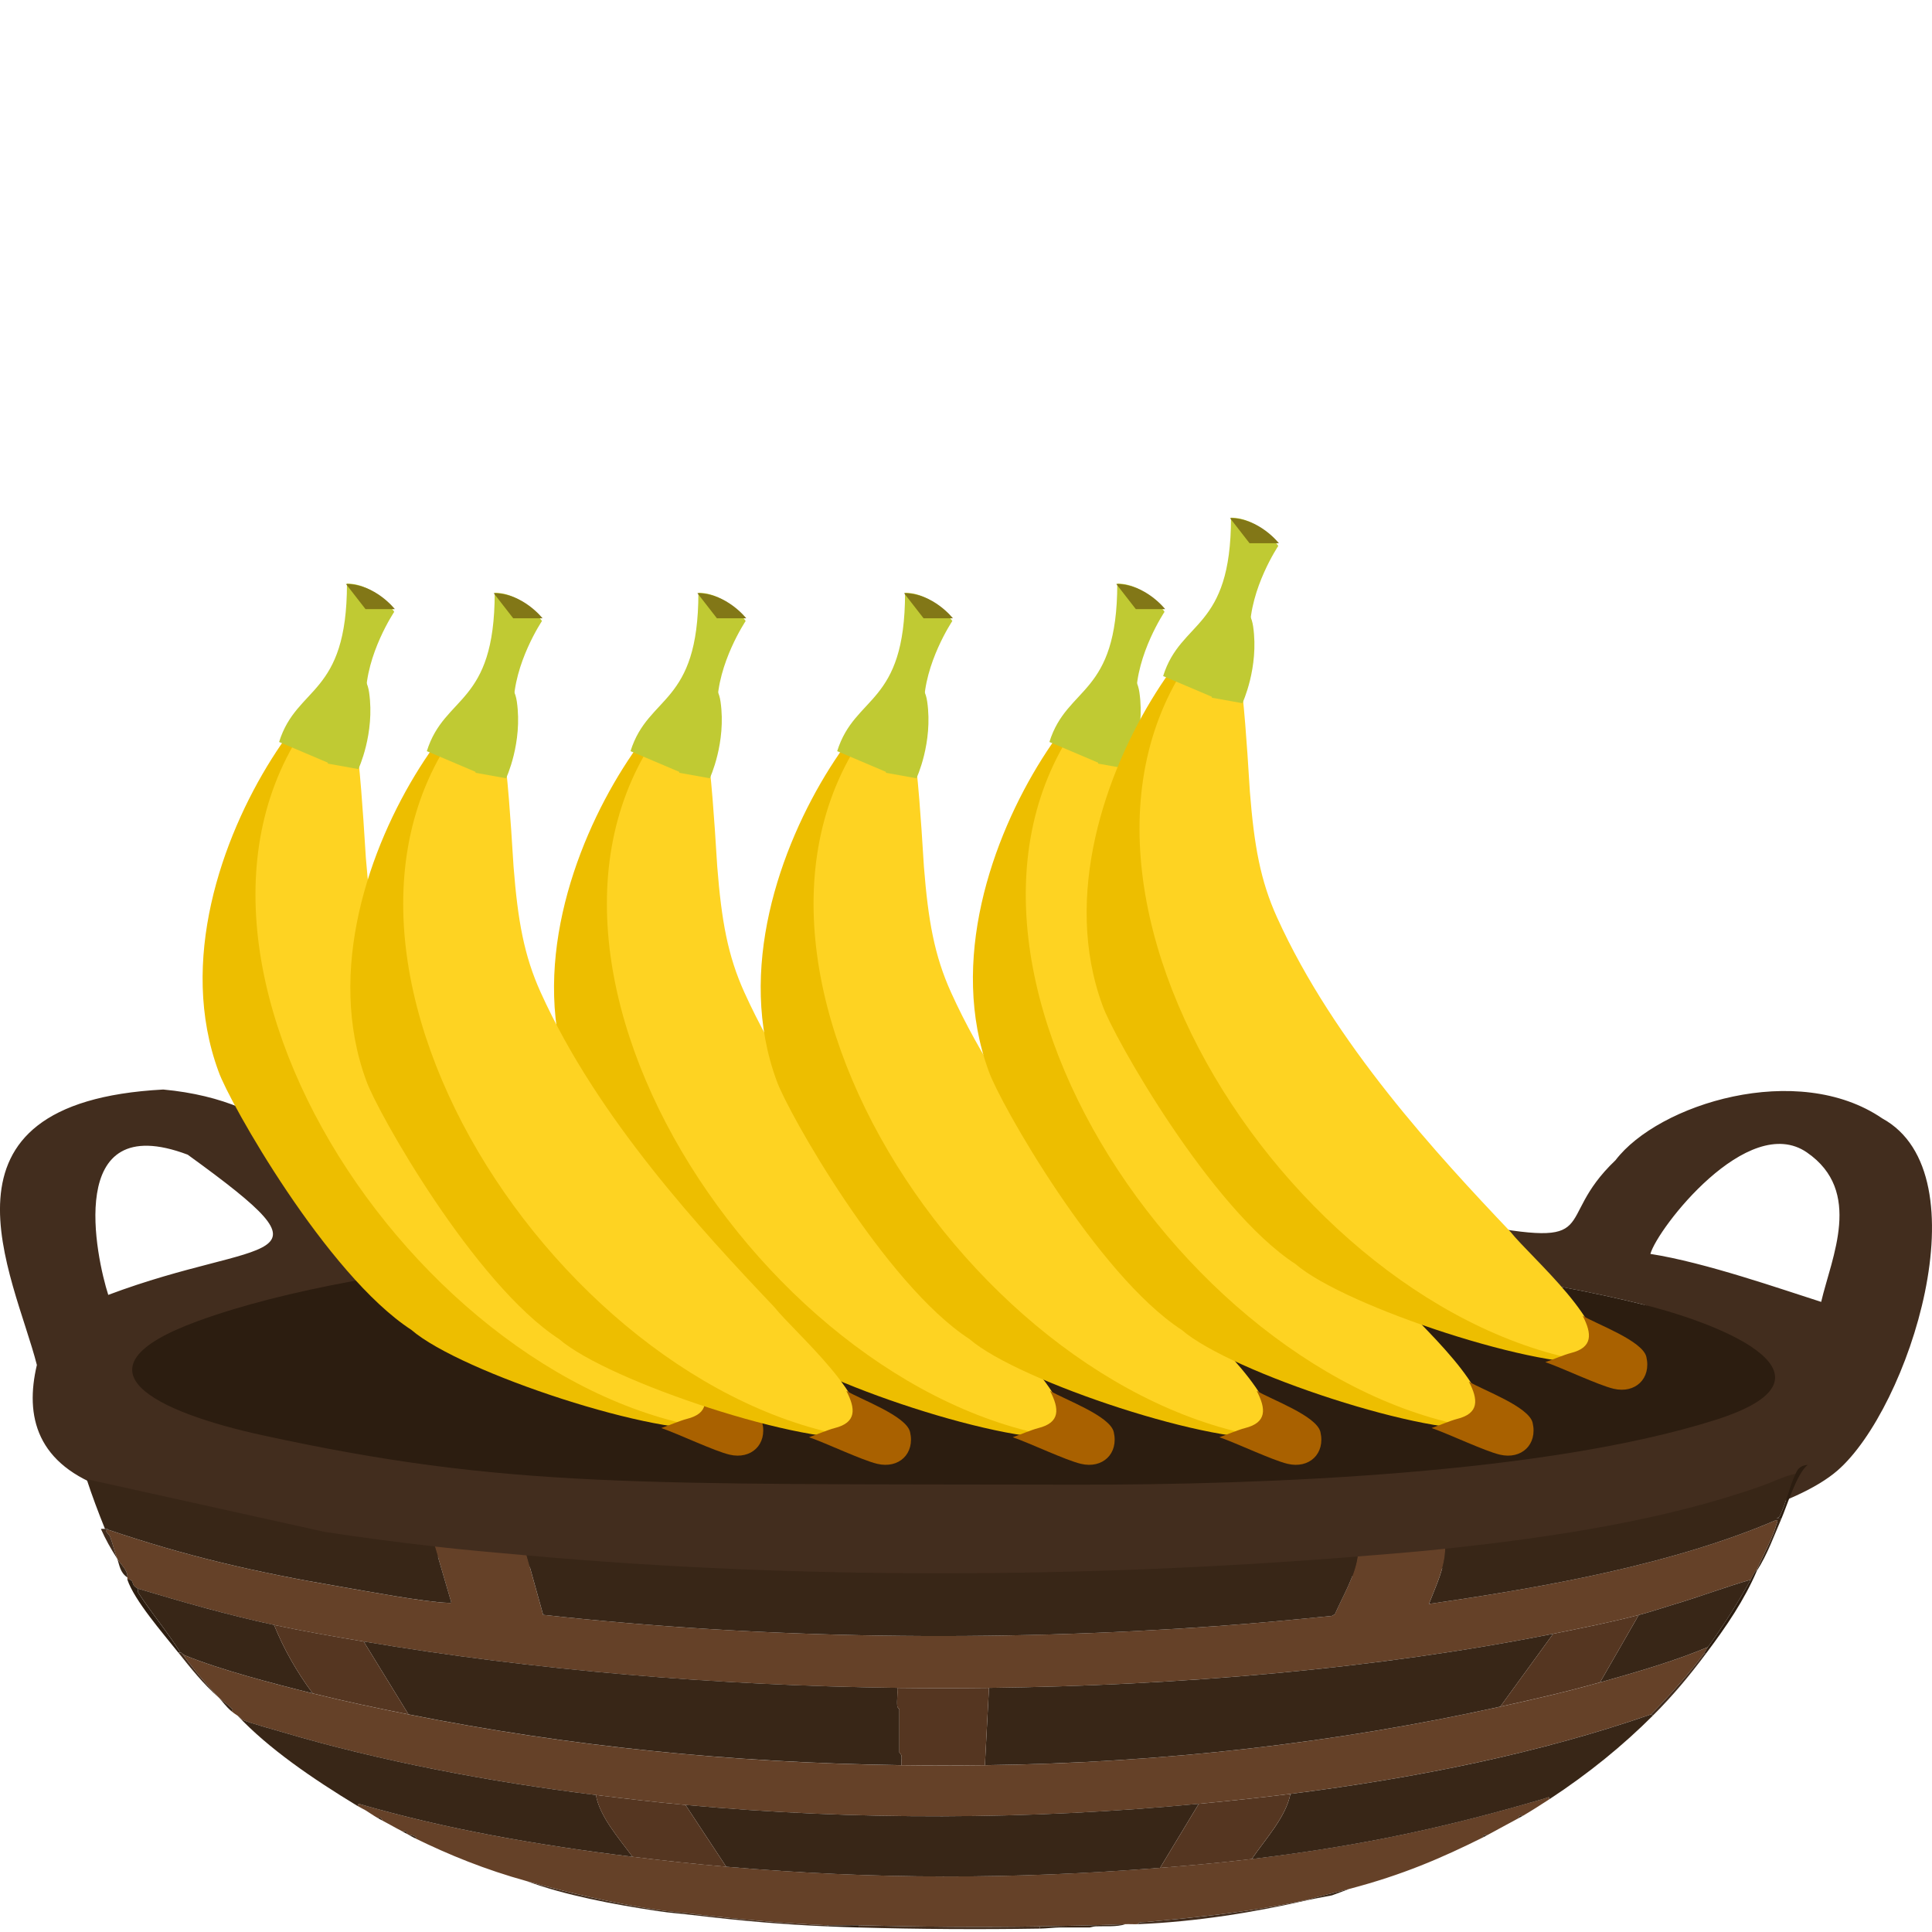 <?xml version="1.0" encoding="UTF-8"?>
<svg id="Ebene_1" xmlns="http://www.w3.org/2000/svg" version="1.1" viewBox="0 0 1024 1024">
  <!-- Generator: Adobe Illustrator 29.5.1, SVG Export Plug-In . SVG Version: 2.1.0 Build 141)  -->
  <defs>
    <style>
      .st0 {
        fill: #edbe00;
      }

      .st1 {
        fill: #fed322;
      }

      .st2 {
        fill: #654128;
      }

      .st3 {
        fill: #a96100;
      }

      .st4 {
        fill: #c0ca33;
      }

      .st5 {
        fill: #827717;
      }

      .st6 {
        fill: #ffe082;
      }

      .st7 {
        fill: #422d1e;
      }

      .st8 {
        fill: #382617;
      }

      .st9 {
        fill: #2c1d10;
      }

      .st10 {
        fill: #553621;
      }
    </style>
  </defs>
  <g>
    <path class="st7" d="M86.52,577.47c63.94,5.94,85.73,42.71,106.88,69.65.15,2.61,1.62,6.23,7.73,5.75,189.22-23.88,392.03-23.1,577.39-4.58,73.45,13.99,43.32-.61,77.74-33.36,22.69-29.78,96.5-52.87,141.43-22.12,54.05,29.65,14.01,153.74-23.76,186.57-86.92,75.54-687.28,87.2-916.56,9.96-38.29-12.9-44.2-38.88-37.83-65.88-12.03-47.31-61.89-139.12,66.97-145.99h.01ZM957.73,610.83c-31.32-21.62-79.28,40.33-82.99,53.77,29.01,4.49,70.04,18.93,90.52,25.43,5.53-23.69,22.3-58.64-7.53-79.19h0ZM99.48,612c-65.82-24.82-48.31,55.03-42.1,74.32,83.16-31.26,125.33-14.07,42.1-74.32ZM484.66,658.4c-92.95-5.55-568.55,29.68-346.62,98.6,93.91,44.7,1027.12,45.81,733.01-65.53-109.17-27.23-267.16-34.2-386.39-33.07h0Z"/>
    <path class="st2" d="M931.17,831.99c-1.72,1.61-2.26,3.51-3.24,5.27-13.78,3.99-26.6,8.89-40.3,12.98-6.19,1.84-12.99,4.16-19.08,5.75-14.12,3.7-30.44,6.98-45.34,9.95-94.08,18.77-199,27.44-299.04,28.68-15.91.2-32.68.2-48.58,0-94.82-1.21-192.16-9.25-282.85-24.58-15.87-2.68-32.07-5.45-47.5-8.78-24.93-5.37-48.91-12.27-72.33-19.31-.17-.25-1.44-.82-1.94-1.56-.96-1.41-.52-3.57-3.46-3.13-.12-.36.08-.79,0-1.17v-.59c.01-3.34-3.44-6.33-5.4-9.36-1.46-3.84-2.3-7.9-3.77-11.71-.48-1.26-2.96-2.71-1.63-3.5h1.08c40.62,13.76,76.47,22.17,122.24,30,13.62,2.33,44.81,8.22,57.51,8.63.7.02,1.77.17,1.63-.31l-8.65-29.55c16.01,1.84,32.43,3.23,48.58,4.68l8.78,31.53c117.4,12.91,239.92,14.44,358.66,5.85,19.87-1.44,39.64-3.32,59.34-5.29l1.61-.88c4.47-10.13,10.62-20.15,12.07-30.62,15.54-1.25,30.93-2.45,46.42-4.1-.12,9.91-4.9,19.62-8.63,29.26,65.25-9.42,130.55-21.54,184.07-44.47,1.2.2.4,1.35.25,1.89-2.04,7.5-7.22,16.81-10.52,24.44h.02Z"/>
    <path class="st2" d="M903.11,876.47c-8.13,10.99-17.83,21.78-28.07,32.19-58.72,20.41-123.22,33.56-191.08,42.14-16.17,2.04-32.22,3.71-48.58,5.27-89.95,8.57-181.92,8.85-272.05.59-15.68-1.44-31.97-3.36-47.5-5.27-56.12-6.9-114.75-18.08-165.2-33.05-5.28-1.57-17.91-4.98-21.89-6.7-1.01-.44-1.71-1.57-2.92-2.38-1.4-.94-1.93-1.24-3.24-2.34,1.81-.18-.22-1.88-.66-2.27-1.79-1.57-4.03-3.18-5.81-4.75-1.52-1.64-3.35-3.52-4.88-5.26-5.22-5.95-10.37-12-14.55-18.15.48.33.79.68,1.44.95,18.7,7.6,46.25,14.82,67.65,20.12,16.94,4.19,33.27,7.64,50.74,11.12,84.83,16.89,170.53,25.64,261.26,26.92,14.45.2,29.8.18,44.26,0,94.58-1.21,186.12-11.79,273.13-31.02,19.02-4.2,34.53-7.72,52.9-12.88,19.81-5.56,39.52-11.28,57.22-18.73-.81,1.12-1.33,2.39-2.16,3.51h-.01Z"/>
    <path class="st2" d="M821.06,953.72c-4.54,2.97-9.2,5.94-14.03,8.78-1.3-.89-2.1.26-2.16,1.17-2.15,1.24-4.31,2.32-6.48,3.51-1.39.76-2.91,1.6-4.32,2.34-1.83.97-3.48,1.95-5.4,2.93-1.67.03-3.8.46-2.16,1.17-22.31,11.14-43.23,20.18-71.25,27.51-7.52,1.97-15.28,3.74-22.67,5.85-27.77,6.06-55.41,9.01-84.77,11.69-1.89.17-4.07-.26-4.83,1.18-2.14.09-4.34-.08-6.48,0-15.04.59-30.26.91-45.34,1.17-32.12.56-64.04.23-96.08-.59-5.34-.13-10.89.22-16.19,0-22.97-.94-47.49-3.15-70.17-5.85-6.46-.77-14.32-1.41-20.51-2.34-23.62-3.54-47.32-9.2-69.09-15.22s-41.05-13.83-59.38-22.82l1.06-.29c-1.14-.78-2.35-1.43-4.3-1.47-.37-.19-.71-.4-1.08-.59.37-1.12-.11-1.36-2.16-1.17-2.26-1.17-4.29-2.32-6.48-3.51l-1.08-.59c-1.08-.59-2.15-1.15-3.24-1.76.12-.81-.79-2.07-2.16-1.17-2.62-1.49-4.53-2.94-6.48-4.1l-3.24-1.76c-.34-.2-.74-.38-1.08-.59l.55-1.18c46.06,13.4,94.32,21.83,145.19,28.1,16.6,2.05,32.82,3.81,49.66,5.27,78.33,6.8,151.57,6.77,229.95.59,16.43-1.3,32.37-2.73,48.58-4.68,58.49-7.05,102.9-16.7,155.16-32.06,1.87-.55,2.74-1.45,2.45.45v.03h.01Z"/>
    <path class="st8" d="M875.04,908.66l1.08.59c-15.83,15.8-33.92,30.64-55.06,44.48.29-1.91-.59-1-2.45-.45-52.27,15.36-96.68,25-155.16,32.06,7.77-11.31,18.1-22.32,20.51-34.53,67.87-8.58,132.36-21.73,191.08-42.14h0Z"/>
    <path class="st8" d="M125.82,909.24c1.21.81,1.9,1.94,2.92,2.38,3.98,1.72,16.61,5.14,21.89,6.7,50.45,14.97,109.08,26.16,165.2,33.05,2.16,11.55,11.6,22.15,19.43,32.77-50.87-6.27-99.13-14.7-145.19-28.1l-.55,1.18c-24.17-14.69-47.09-30.4-63.69-47.99h-.01Z"/>
    <path class="st8" d="M951.69,781.07c-3.46,7.08-4.84,15.31-8.44,22.62-.26.52-.66.77-1.68.82l2.56.55c-4.01,9.19-7.22,18.59-12.95,27.51.08-.18-.08-.4,0-.59,3.3-7.63,8.48-16.94,10.52-24.44.15-.54.94-1.69-.25-1.89-53.52,22.93-118.82,35.06-184.07,44.47,3.73-9.64,8.51-19.35,8.63-29.26,58.55-6.22,116.93-15.38,167.24-33.12,6.13-2.16,11.71-5.08,18.44-6.68h0Z"/>
    <path class="st7" d="M551.17,1021.03v1.17c-31.66.51-64.58.31-96.08-.59v-1.17c32.04.81,63.96,1.14,96.08.59Z"/>
    <path class="st9" d="M931.17,832.57c-6.64,15.43-15.98,29.25-26.99,43.89h-1.08c.83-1.12,1.35-2.39,2.16-3.51,8.45-11.7,15.95-23.63,22.67-35.7.98-1.76,1.52-3.66,3.24-5.27-.08.18.08.4,0,.59h0Z"/>
    <path class="st9" d="M67.52,837.26c2.94-.44,2.5,1.72,3.46,3.13.5.74,1.77,1.31,1.94,1.56.32.48-.06,1.55.46,2.36,6.91,10.65,15.57,20.9,22.21,31.59h-1.08c-8.5-10.66-23.21-27.58-26.99-38.63h0Z"/>
    <path class="st7" d="M438.89,1020.44v.59c-24.54-1.02-46.45-3.01-70.17-5.85v-.59c22.68,2.7,47.2,4.91,70.17,5.85Z"/>
    <path class="st9" d="M814.48,648.75"/>
    <path class="st9" d="M815.56,649.92"/>
    <path class="st9" d="M958.16,776.39c-5.75,4.33-11.2,22.19-14.03,28.68l-2.56-.55c1.02-.05,1.42-.3,1.68-.82,3.6-7.31,4.98-15.54,8.44-22.62.95-1.94,2-4.33,6.48-4.68h0Z"/>
    <path class="st7" d="M693.67,1006.98c-28.87,6.58-59.09,11.57-90.68,12.88.76-1.44,2.95-1.01,4.83-1.18,29.35-2.68,57-5.63,84.77-11.69h1.08,0Z"/>
    <path class="st8" d="M596.51,1019.85c-4.71,1.58-10.61.93-15.7,1.15-1.38.06-2.83.61-3.19.61h-16.19c-2.11,0-6.87.53-10.26.59v-1.17c15.09-.26,30.3-.58,45.34-1.17h0Z"/>
    <path class="st7" d="M55.64,810.34c.39.03.84-.06,1.08,0v.59c-1.32.79,1.15,2.25,1.63,3.5,1.47,3.81,2.31,7.87,3.77,11.71-3.29-5.1-6.3-10.46-8.64-15.8.71.03,1.46-.05,2.16,0h0Z"/>
    <path class="st7" d="M348.21,1012.25v.59c-23.71-3.57-48.71-8.35-69.09-15.8,21.78,6.02,45.47,11.68,69.09,15.22h0Z"/>
    <path class="st7" d="M904.19,876.47c-8.62,11.47-17.14,21.87-28.07,32.77l-1.08-.59c10.24-10.41,19.94-21.19,28.07-32.19h1.08Z"/>
    <path class="st8" d="M368.72,1014.59v.59c-6.97-.83-13.14-1.23-20.51-2.34v-.59c6.19.93,14.05,1.57,20.51,2.34Z"/>
    <path class="st8" d="M67.52,835.5v.59c-4.03-2.72-4.17-6.72-5.4-9.95,1.96,3.03,5.41,6.02,5.4,9.36Z"/>
    <path class="st9" d="M455.08,1020.44v1.17c-5.38-.15-10.82-.36-16.19-.59v-.59c5.3.22,10.86-.13,16.19,0h0Z"/>
    <path class="st7" d="M96.67,876.47c4.19,6.15,9.33,12.21,14.55,18.15,1.53,1.74,3.36,3.61,4.88,5.26-8.64-7.61-14.98-15.7-21.59-24h1.08c.64.06.76.36,1.08.59h0Z"/>
    <path class="st8" d="M715.26,1001.13l-9.29,3.45c-3.95.84-8.43,1.52-12.3,2.4h-1.08c7.39-2.11,15.15-3.89,22.67-5.85h0Z"/>
    <path class="st8" d="M122.58,906.9c-2.8-2.37-4.37-4.74-6.48-7.02,1.78,1.57,4.02,3.17,5.81,4.75.45.39,2.47,2.1.66,2.27h.01Z"/>
    <path class="st8" d="M219.74,974.21c-1.14-.56-2.14-1.2-3.24-1.76,1.95.03,3.16.69,4.3,1.47l-1.06.29h0Z"/>
    <path class="st8" d="M213.26,970.69c2.05-.19,2.53.05,2.16,1.17-.77-.39-1.43-.79-2.16-1.17Z"/>
    <path class="st8" d="M202.46,964.84c-.71-.4-1.46-.77-2.16-1.17,1.37-.9,2.28.36,2.16,1.17Z"/>
    <path class="st8" d="M788.67,972.45c-.74.38-1.41.8-2.16,1.17-1.64-.71.49-1.14,2.16-1.17Z"/>
    <path class="st8" d="M807.02,962.5c-.69.4-1.46.77-2.16,1.17.06-.91.86-2.06,2.16-1.17Z"/>
    <path class="st8" d="M193.83,959.57c-.91-.54-2.07-1.05-3.24-1.76l3.24,1.76Z"/>
    <path class="st8" d="M206.78,967.18c-.36-.2-.72-.39-1.08-.59l1.08.59Z"/>
    <path class="st8" d="M794.07,969.52c1.41-.74,2.93-1.58,4.32-2.34l-4.32,2.34Z"/>
    <path class="st9" d="M475.15,656.33c119.24-1.12,286.77,7.9,395.91,35.14,44.95,11.22,108.91,38.62,38.28,61.07-89.28,28.37-237.17,34.58-339.68,34.36-233.27-.49-301.28,1.98-430.7-26.22-55.7-12.13-104.21-34.91-34.07-60.49,93.36-34.05,259.48-42.82,370.26-43.86h0Z"/>
    <path class="st8" d="M719.58,824.97c-1.45,10.47-7.6,20.49-12.07,30.62l-1.61.88c-19.7,1.97-39.47,3.85-59.34,5.29-118.74,8.6-241.26,7.06-358.66-5.85l-8.78-31.53c143.75,12.97,296.52,12.16,440.46.59h0Z"/>
    <path class="st8" d="M172,811.92c19.1,2.94,39.12,5.54,58.53,7.77l8.65,29.55c.13.48-.93.33-1.63.31-12.69-.42-43.89-6.3-57.51-8.63-45.78-7.83-81.63-16.24-122.24-30-.32-.11-.59-.46-1.08-.59-.23-.06-.69.03-1.08,0-3.53-8.75-6.83-17.51-9.72-26.34"/>
    <path class="st8" d="M795.15,904.56c-87.01,19.23-178.55,29.81-273.13,31.02l2.16-40.97c100.04-1.23,204.96-9.9,299.04-28.68l-28.07,38.63h0Z"/>
    <path class="st8" d="M475.6,894.61c.23,3.21-.3,6.47-.04,9.68.06.77,1.12,1.52,1.12,1.73v22.82c0,.19,1,.98,1.12,1.73.26,1.65-.23,3.35-.04,5-90.73-1.28-176.42-10.03-261.26-26.92l-23.75-38.63c90.68,15.33,188.02,23.37,282.85,24.58h0Z"/>
    <path class="st8" d="M145.25,861.25c5.01,12.37,11.79,24.57,20.51,36.29-21.4-5.3-48.95-12.52-67.65-20.12-.66-.27-.97-.62-1.44-.95-.32-.22-.44-.53-1.08-.59-6.64-10.69-15.29-20.94-22.21-31.59-.53-.81-.14-1.88-.46-2.36,23.42,7.04,47.4,13.94,72.33,19.31h0Z"/>
    <path class="st10" d="M524.18,894.61l-2.16,40.97c-14.46.18-29.81.2-44.26,0-.19-1.65.29-3.35.04-5-.12-.75-1.12-1.54-1.12-1.73v-22.82c0-.21-1.06-.97-1.12-1.73-.26-3.21.27-6.47.04-9.68,15.9.2,32.67.2,48.58,0h0Z"/>
    <path class="st8" d="M927.94,837.26c-6.72,12.07-14.22,24-22.67,35.7-17.7,7.45-37.41,13.17-57.22,18.73l20.51-35.7c6.09-1.59,12.89-3.91,19.08-5.75,13.7-4.08,26.52-8.99,40.3-12.98h0Z"/>
    <path class="st10" d="M192.75,870.03l23.75,38.63c-17.47-3.48-33.8-6.93-50.74-11.12-8.72-11.72-15.5-23.92-20.51-36.29,15.44,3.33,31.64,6.1,47.5,8.78h0Z"/>
    <path class="st10" d="M868.56,855.98l-20.51,35.7c-18.37,5.16-33.88,8.67-52.9,12.88l28.07-38.63c14.9-2.97,31.22-6.25,45.34-9.95Z"/>
    <path class="st9" d="M57.8,810.92h-1.08v-.59c.49.12.76.48,1.08.59Z"/>
    <path class="st9" d="M67.52,836.09v-.59.59Z"/>
    <path class="st8" d="M635.37,956.06l-20.51,33.94c-78.38,6.19-151.62,6.21-229.95-.59l-21.59-32.77c90.13,8.27,182.1,7.98,272.05-.59h0Z"/>
    <path class="st10" d="M683.95,950.8c-2.41,12.21-12.74,23.22-20.51,34.53-16.21,1.95-32.15,3.38-48.58,4.68l20.51-33.94c16.36-1.56,32.41-3.22,48.58-5.27h0Z"/>
    <path class="st10" d="M363.32,956.65l21.59,32.77c-16.84-1.46-33.06-3.22-49.66-5.27-7.83-10.62-17.27-21.23-19.43-32.77,15.53,1.91,31.82,3.83,47.5,5.27Z"/>
  </g>
  <g>
    <path class="st0" d="M191.51,377.15c-24,98.57,54.48,362.42,189.37,379.64-30.2,5.64-136.78-29.27-162.87-51.95-44.88-29.15-96.59-120.75-102.18-136.94-42.99-116.61,92.98-261.84,75.68-190.74h0Z"/>
    <path class="st1" d="M208.3,521.18c30.24,66.85,85.37,126.24,123.72,166.64,11.17,14.02,53.7,49.65,45.5,69.61-164.45-24.49-320.73-269.67-198.36-393.48,9.71-9.82,13.93,80.32,14.74,90.57,2.26,28.58,5.54,47.09,14.4,66.67h0Z"/>
    <path class="st3" d="M350.5,756.88c3.19-1.06,10.17-3.98,13.48-4.81,11.79-2.92,11.29-10.18,6.3-19.77,7.63,4.58,31.78,13.24,33.77,21.82,2.66,11.47-5.9,19.59-17.39,16.87-8.11-1.93-26.75-10.83-36.16-14.11Z"/>
    <path class="st6" d="M176.16,373.27"/>
    <path class="st4" d="M174.93,404.73c.9-36.72,8.97-35.55,18.99-35.55,0-22.45,15.03-44.9,15.03-44.9,0,0-10.02-14.97-25.05-14.97,0,59.87-26.58,53.86-35.97,83.95"/>
    <path class="st4" d="M173.76,404.73l-1.39-40.92s20.33-17.12,23.27,3.22c3.14,21.76-5.7,40.6-5.7,40.6"/>
    <path class="st5" d="M193.72,322.84h15.55s-10.36-13.33-25.91-13.33l10.36,13.33h0Z"/>
  </g>
  <g>
    <path class="st0" d="M377.77,382.02c-24,98.57,54.48,362.42,189.37,379.64-30.2,5.64-136.78-29.27-162.87-51.95-44.88-29.15-96.59-120.75-102.18-136.94-42.99-116.61,92.98-261.84,75.68-190.74h0Z"/>
    <path class="st1" d="M394.56,526.05c30.24,66.85,85.37,126.24,123.72,166.64,11.17,14.02,53.7,49.65,45.5,69.61-164.45-24.49-320.73-269.67-198.36-393.48,9.71-9.82,13.93,80.32,14.74,90.57,2.26,28.58,5.54,47.09,14.4,66.67h0Z"/>
    <path class="st3" d="M536.76,761.75c3.19-1.06,10.17-3.98,13.48-4.81,11.79-2.92,11.29-10.18,6.3-19.77,7.63,4.58,31.78,13.24,33.77,21.82,2.66,11.47-5.9,19.59-17.39,16.87-8.11-1.93-26.75-10.83-36.16-14.11Z"/>
    <path class="st6" d="M362.42,378.14"/>
    <path class="st4" d="M361.19,409.6c.9-36.72,8.97-35.55,18.99-35.55,0-22.45,15.03-44.9,15.03-44.9,0,0-10.02-14.97-25.05-14.97,0,59.87-26.58,53.86-35.97,83.95"/>
    <path class="st4" d="M360.02,409.6l-1.39-40.92s20.33-17.12,23.27,3.22c3.14,21.76-5.7,40.6-5.7,40.6"/>
    <path class="st5" d="M379.98,327.71h15.55s-10.36-13.33-25.91-13.33l10.36,13.33h0Z"/>
  </g>
  <g>
    <path class="st0" d="M269.81,382.02c-24,98.57,54.48,362.42,189.37,379.64-30.2,5.64-136.78-29.27-162.87-51.95-44.88-29.15-96.59-120.75-102.18-136.94-42.99-116.61,92.98-261.84,75.68-190.74h0Z"/>
    <path class="st1" d="M286.6,526.05c30.24,66.85,85.37,126.24,123.72,166.64,11.17,14.02,53.7,49.65,45.5,69.61-164.45-24.49-320.73-269.67-198.36-393.48,9.71-9.82,13.93,80.32,14.74,90.57,2.26,28.58,5.54,47.09,14.4,66.67h0Z"/>
    <path class="st3" d="M428.8,761.75c3.19-1.06,10.17-3.98,13.48-4.81,11.79-2.92,11.29-10.18,6.3-19.77,7.63,4.58,31.78,13.24,33.77,21.82,2.66,11.47-5.9,19.59-17.39,16.87-8.11-1.93-26.75-10.83-36.16-14.11Z"/>
    <path class="st6" d="M254.46,378.14"/>
    <path class="st4" d="M253.23,409.6c.9-36.72,8.97-35.55,18.99-35.55,0-22.45,15.03-44.9,15.03-44.9,0,0-10.02-14.97-25.05-14.97,0,59.87-26.58,53.86-35.97,83.95"/>
    <path class="st4" d="M252.06,409.6l-1.39-40.92s20.33-17.12,23.27,3.22c3.14,21.76-5.7,40.6-5.7,40.6"/>
    <path class="st5" d="M272.02,327.71h15.55s-10.36-13.33-25.91-13.33l10.36,13.33h0Z"/>
  </g>
  <g>
    <path class="st0" d="M487.31,382.02c-24,98.57,54.48,362.42,189.37,379.64-30.2,5.64-136.78-29.27-162.87-51.95-44.88-29.15-96.59-120.75-102.18-136.94-42.99-116.61,92.98-261.84,75.68-190.74h0Z"/>
    <path class="st1" d="M504.1,526.05c30.24,66.85,85.37,126.24,123.72,166.64,11.17,14.02,53.7,49.65,45.5,69.61-164.45-24.49-320.73-269.67-198.36-393.48,9.71-9.82,13.93,80.32,14.74,90.57,2.26,28.58,5.54,47.09,14.4,66.67h0Z"/>
    <path class="st3" d="M646.3,761.75c3.19-1.06,10.17-3.98,13.48-4.81,11.79-2.92,11.29-10.18,6.3-19.77,7.63,4.58,31.78,13.24,33.77,21.82,2.66,11.47-5.9,19.59-17.39,16.87-8.11-1.93-26.75-10.83-36.16-14.11Z"/>
    <path class="st6" d="M471.96,378.14"/>
    <path class="st4" d="M470.73,409.6c.9-36.72,8.97-35.55,18.99-35.55,0-22.45,15.03-44.9,15.03-44.9,0,0-10.02-14.97-25.05-14.97,0,59.87-26.58,53.86-35.97,83.95"/>
    <path class="st4" d="M469.56,409.6l-1.39-40.92s20.33-17.12,23.27,3.22c3.14,21.76-5.7,40.6-5.7,40.6"/>
    <path class="st5" d="M489.52,327.71h15.55s-10.36-13.33-25.91-13.33l10.36,13.33h0Z"/>
  </g>
  <g>
    <path class="st0" d="M599.79,377.15c-24,98.57,54.48,362.42,189.37,379.64-30.2,5.64-136.78-29.27-162.87-51.95-44.88-29.15-96.59-120.75-102.18-136.94-42.99-116.61,92.98-261.84,75.68-190.74h0Z"/>
    <path class="st1" d="M616.58,521.18c30.24,66.85,85.37,126.24,123.72,166.64,11.17,14.02,53.7,49.65,45.5,69.61-164.45-24.49-320.73-269.67-198.36-393.48,9.71-9.82,13.93,80.32,14.74,90.57,2.26,28.58,5.54,47.09,14.4,66.67h0Z"/>
    <path class="st3" d="M758.78,756.88c3.19-1.06,10.17-3.98,13.48-4.81,11.79-2.92,11.29-10.18,6.3-19.77,7.63,4.58,31.78,13.24,33.77,21.82,2.66,11.47-5.9,19.59-17.39,16.87-8.11-1.93-26.75-10.83-36.16-14.11Z"/>
    <path class="st6" d="M584.44,373.27"/>
    <path class="st4" d="M583.21,404.73c.9-36.72,8.97-35.55,18.99-35.55,0-22.45,15.03-44.9,15.03-44.9,0,0-10.02-14.97-25.05-14.97,0,59.87-26.58,53.86-35.97,83.95"/>
    <path class="st4" d="M582.04,404.73l-1.39-40.92s20.33-17.12,23.27,3.22c3.14,21.76-5.7,40.6-5.7,40.6"/>
    <path class="st5" d="M602,322.84h15.55s-10.36-13.33-25.91-13.33l10.36,13.33h0Z"/>
  </g>
  <g>
    <path class="st0" d="M660.07,342.22c-24,98.57,54.48,362.42,189.37,379.64-30.2,5.64-136.78-29.27-162.87-51.95-44.88-29.15-96.59-120.75-102.18-136.94-42.99-116.61,92.98-261.84,75.68-190.74h0Z"/>
    <path class="st1" d="M676.86,486.25c30.24,66.85,85.37,126.24,123.72,166.64,11.17,14.02,53.7,49.65,45.5,69.61-164.45-24.49-320.73-269.67-198.36-393.48,9.71-9.82,13.93,80.32,14.74,90.57,2.26,28.58,5.54,47.09,14.4,66.67h0Z"/>
    <path class="st3" d="M819.06,721.95c3.19-1.06,10.17-3.98,13.48-4.81,11.79-2.92,11.29-10.18,6.3-19.77,7.63,4.58,31.78,13.24,33.77,21.82,2.66,11.47-5.9,19.59-17.39,16.87-8.11-1.93-26.75-10.83-36.16-14.11Z"/>
    <path class="st6" d="M644.72,338.34"/>
    <path class="st4" d="M643.49,369.8c.9-36.72,8.97-35.55,18.99-35.55,0-22.45,15.03-44.9,15.03-44.9,0,0-10.02-14.97-25.05-14.97,0,59.87-26.58,53.86-35.97,83.95"/>
    <path class="st4" d="M642.32,369.8l-1.39-40.92s20.33-17.12,23.27,3.22c3.14,21.76-5.7,40.6-5.7,40.6"/>
    <path class="st5" d="M662.28,287.91h15.55s-10.36-13.33-25.91-13.33l10.36,13.33h0Z"/>
  </g>
</svg>